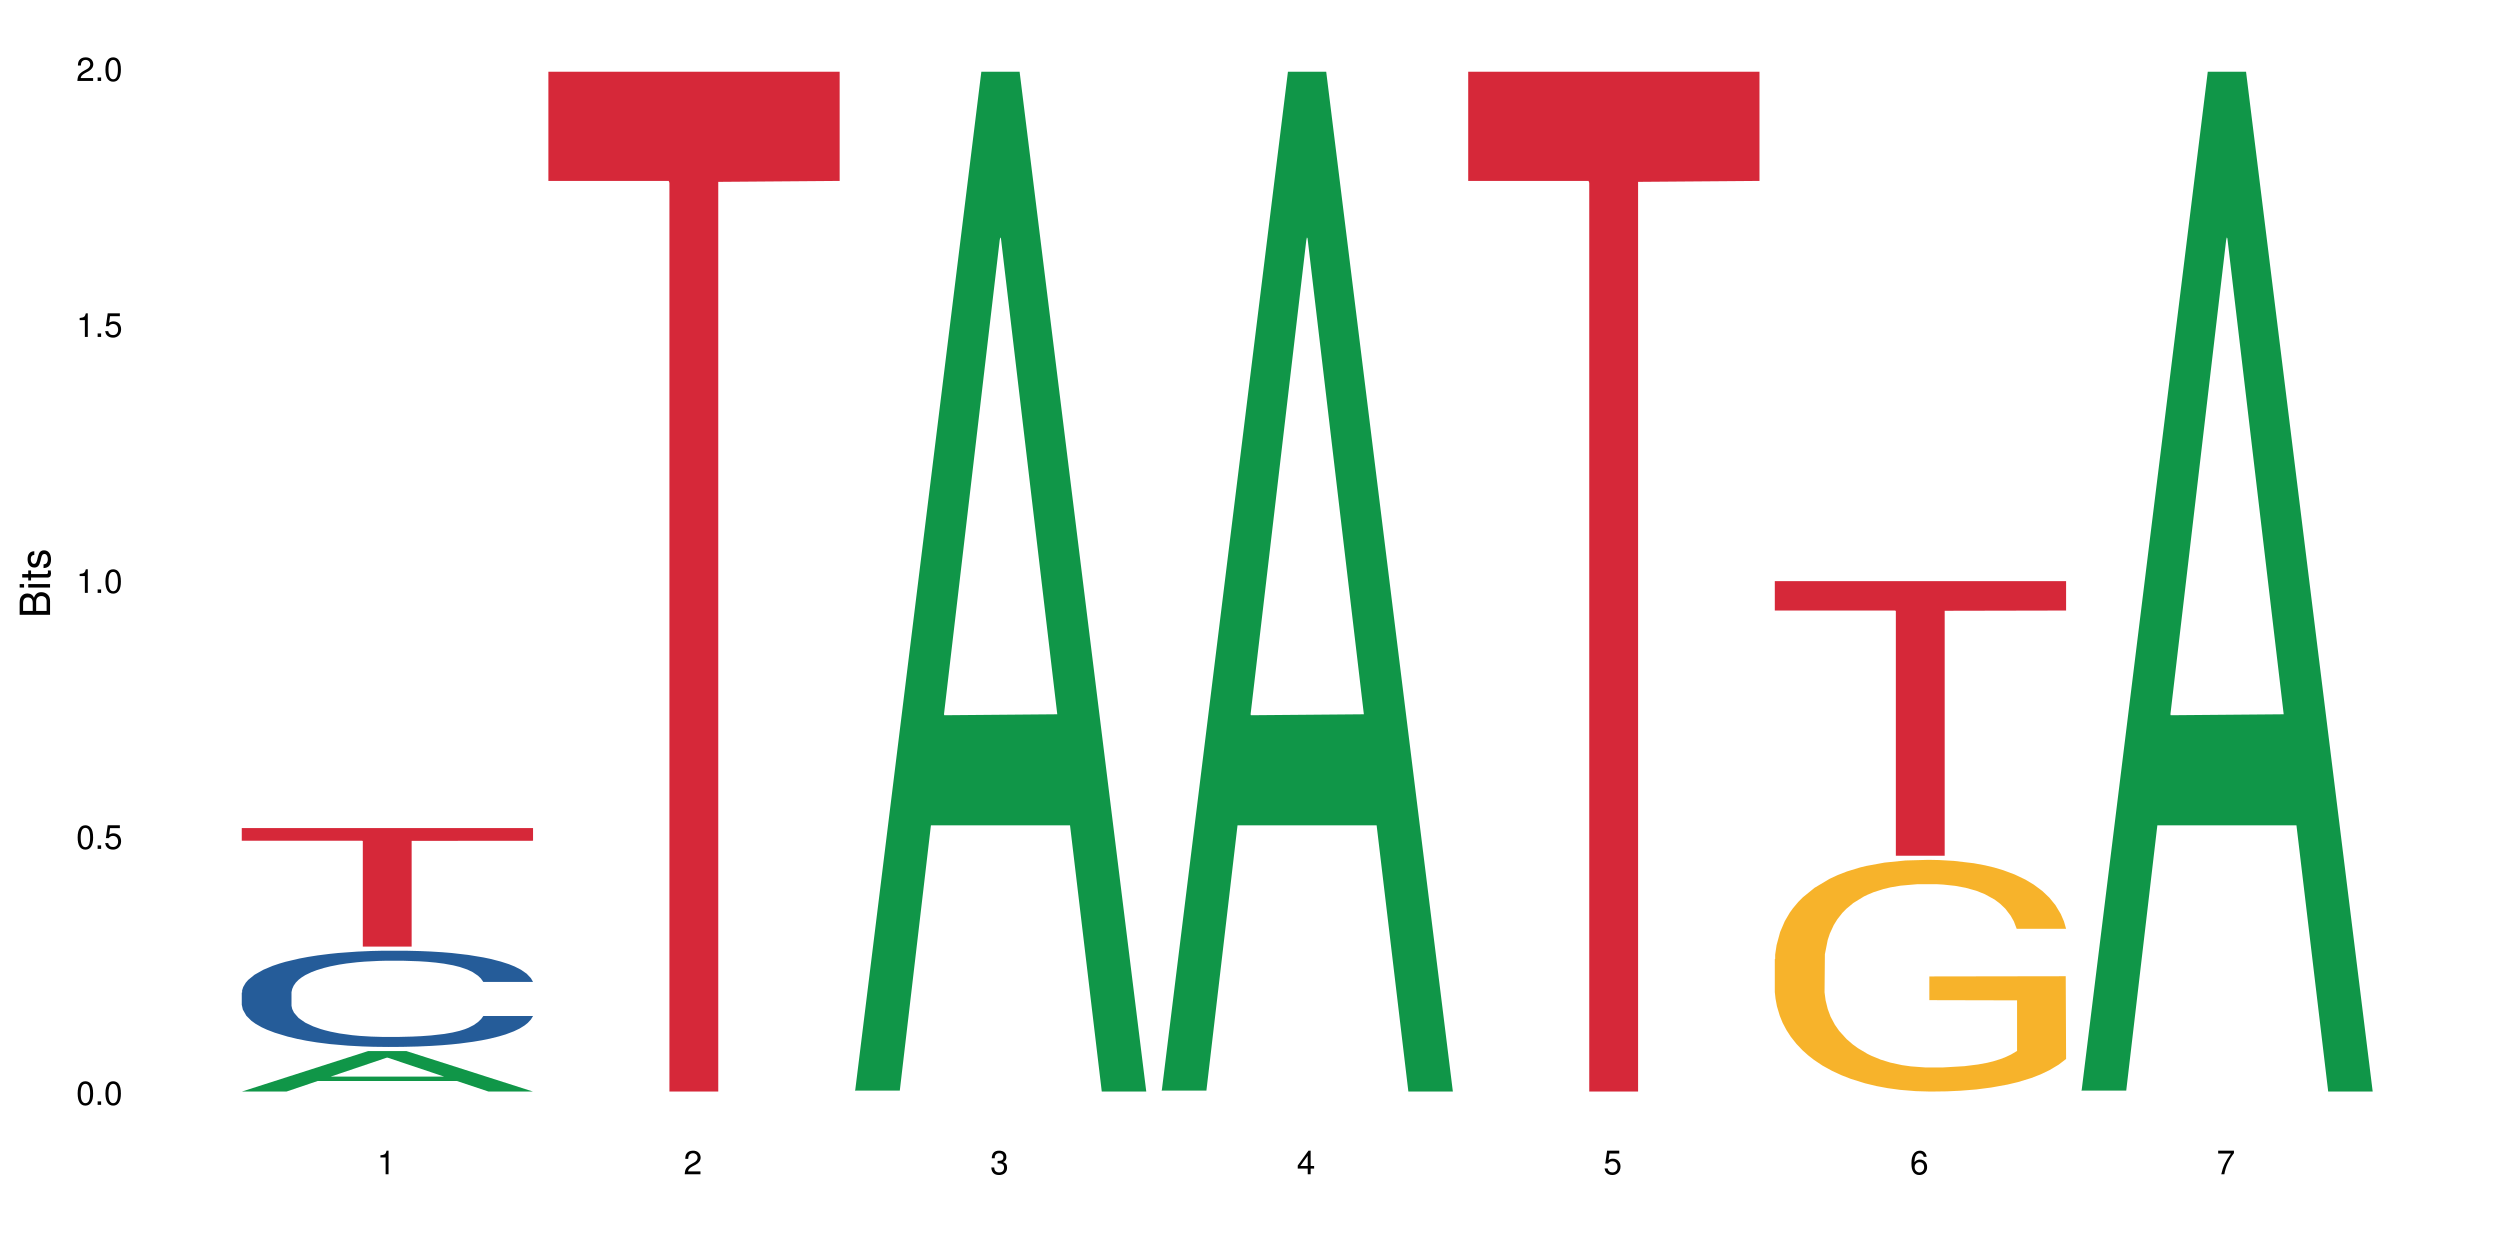 <?xml version="1.0" encoding="UTF-8"?>
<svg xmlns="http://www.w3.org/2000/svg" xmlns:xlink="http://www.w3.org/1999/xlink" width="720pt" height="360pt" viewBox="0 0 720 360" version="1.1">
<defs>
<g>
<symbol overflow="visible" id="glyph0-0">
<path style="stroke:none;" d=""/>
</symbol>
<symbol overflow="visible" id="glyph0-1">
<path style="stroke:none;" d="M 2.641 -6.797 C 2 -6.797 1.422 -6.531 1.078 -6.047 C 0.641 -5.453 0.406 -4.547 0.406 -3.297 C 0.406 -1 1.188 0.219 2.641 0.219 C 4.078 0.219 4.859 -1 4.859 -3.234 C 4.859 -4.562 4.656 -5.438 4.203 -6.047 C 3.844 -6.531 3.281 -6.797 2.641 -6.797 Z M 2.641 -6.047 C 3.547 -6.047 4 -5.125 4 -3.312 C 4 -1.375 3.562 -0.484 2.625 -0.484 C 1.734 -0.484 1.281 -1.422 1.281 -3.281 C 1.281 -5.141 1.734 -6.047 2.641 -6.047 Z M 2.641 -6.047 "/>
</symbol>
<symbol overflow="visible" id="glyph0-2">
<path style="stroke:none;" d="M 1.828 -1 L 0.828 -1 L 0.828 0 L 1.828 0 Z M 1.828 -1 "/>
</symbol>
<symbol overflow="visible" id="glyph0-3">
<path style="stroke:none;" d="M 4.562 -6.797 L 1.062 -6.797 L 0.547 -3.094 L 1.328 -3.094 C 1.719 -3.562 2.047 -3.734 2.578 -3.734 C 3.484 -3.734 4.062 -3.109 4.062 -2.094 C 4.062 -1.125 3.484 -0.531 2.578 -0.531 C 1.828 -0.531 1.375 -0.906 1.188 -1.672 L 0.328 -1.672 C 0.453 -1.109 0.547 -0.844 0.75 -0.594 C 1.125 -0.078 1.828 0.219 2.594 0.219 C 3.969 0.219 4.922 -0.781 4.922 -2.219 C 4.922 -3.562 4.031 -4.484 2.719 -4.484 C 2.25 -4.484 1.859 -4.359 1.469 -4.062 L 1.734 -5.969 L 4.562 -5.969 Z M 4.562 -6.797 "/>
</symbol>
<symbol overflow="visible" id="glyph0-4">
<path style="stroke:none;" d="M 2.484 -4.844 L 2.484 0 L 3.328 0 L 3.328 -6.797 L 2.766 -6.797 C 2.469 -5.75 2.281 -5.609 0.984 -5.453 L 0.984 -4.844 Z M 2.484 -4.844 "/>
</symbol>
<symbol overflow="visible" id="glyph0-5">
<path style="stroke:none;" d="M 4.859 -0.828 L 1.281 -0.828 C 1.359 -1.391 1.672 -1.75 2.5 -2.234 L 3.469 -2.75 C 4.406 -3.266 4.906 -3.969 4.906 -4.812 C 4.906 -5.375 4.672 -5.906 4.266 -6.266 C 3.859 -6.625 3.375 -6.797 2.719 -6.797 C 1.859 -6.797 1.219 -6.5 0.844 -5.922 C 0.609 -5.562 0.5 -5.125 0.484 -4.438 L 1.328 -4.438 C 1.359 -4.906 1.406 -5.188 1.531 -5.406 C 1.75 -5.812 2.188 -6.062 2.703 -6.062 C 3.469 -6.062 4.031 -5.516 4.031 -4.781 C 4.031 -4.25 3.719 -3.797 3.125 -3.438 L 2.234 -2.938 C 0.812 -2.141 0.406 -1.5 0.328 0 L 4.859 0 Z M 4.859 -0.828 "/>
</symbol>
<symbol overflow="visible" id="glyph0-6">
<path style="stroke:none;" d="M 2.125 -3.125 L 2.578 -3.125 C 3.516 -3.125 3.984 -2.703 3.984 -1.891 C 3.984 -1.031 3.469 -0.531 2.578 -0.531 C 1.656 -0.531 1.203 -0.984 1.156 -1.969 L 0.312 -1.969 C 0.344 -1.422 0.438 -1.078 0.609 -0.766 C 0.953 -0.109 1.625 0.219 2.547 0.219 C 3.953 0.219 4.859 -0.609 4.859 -1.906 C 4.859 -2.766 4.516 -3.25 3.703 -3.516 C 4.344 -3.766 4.656 -4.25 4.656 -4.938 C 4.656 -6.109 3.875 -6.797 2.578 -6.797 C 1.203 -6.797 0.484 -6.047 0.453 -4.609 L 1.297 -4.609 C 1.312 -5.016 1.344 -5.25 1.453 -5.453 C 1.641 -5.828 2.062 -6.062 2.594 -6.062 C 3.344 -6.062 3.797 -5.625 3.797 -4.906 C 3.797 -4.422 3.609 -4.141 3.25 -3.984 C 3.016 -3.891 2.719 -3.844 2.125 -3.844 Z M 2.125 -3.125 "/>
</symbol>
<symbol overflow="visible" id="glyph0-7">
<path style="stroke:none;" d="M 3.141 -1.625 L 3.141 0 L 3.984 0 L 3.984 -1.625 L 4.984 -1.625 L 4.984 -2.391 L 3.984 -2.391 L 3.984 -6.797 L 3.359 -6.797 L 0.266 -2.516 L 0.266 -1.625 Z M 3.141 -2.391 L 1 -2.391 L 3.141 -5.359 Z M 3.141 -2.391 "/>
</symbol>
<symbol overflow="visible" id="glyph0-8">
<path style="stroke:none;" d="M 4.781 -5.031 C 4.609 -6.141 3.891 -6.797 2.844 -6.797 C 2.094 -6.797 1.422 -6.438 1.031 -5.828 C 0.609 -5.172 0.406 -4.344 0.406 -3.094 C 0.406 -1.953 0.578 -1.234 0.984 -0.625 C 1.359 -0.078 1.953 0.219 2.703 0.219 C 3.984 0.219 4.922 -0.734 4.922 -2.078 C 4.922 -3.344 4.062 -4.234 2.844 -4.234 C 2.172 -4.234 1.641 -3.969 1.281 -3.469 C 1.281 -5.125 1.828 -6.047 2.797 -6.047 C 3.391 -6.047 3.797 -5.672 3.938 -5.031 Z M 2.734 -3.484 C 3.547 -3.484 4.062 -2.922 4.062 -2 C 4.062 -1.156 3.484 -0.531 2.703 -0.531 C 1.922 -0.531 1.328 -1.188 1.328 -2.047 C 1.328 -2.891 1.906 -3.484 2.734 -3.484 Z M 2.734 -3.484 "/>
</symbol>
<symbol overflow="visible" id="glyph0-9">
<path style="stroke:none;" d="M 4.984 -6.797 L 0.438 -6.797 L 0.438 -5.969 L 4.109 -5.969 C 2.5 -3.656 1.828 -2.234 1.328 0 L 2.219 0 C 2.594 -2.172 3.453 -4.047 4.984 -6.094 Z M 4.984 -6.797 "/>
</symbol>
<symbol overflow="visible" id="glyph1-0">
<path style="stroke:none;" d=""/>
</symbol>
<symbol overflow="visible" id="glyph1-1">
<path style="stroke:none;" d="M 0 -0.953 L 0 -4.891 C 0 -5.719 -0.234 -6.344 -0.734 -6.797 C -1.188 -7.234 -1.812 -7.469 -2.5 -7.469 C -3.547 -7.469 -4.188 -7 -4.625 -5.875 C -4.984 -6.672 -5.641 -7.094 -6.531 -7.094 C -7.156 -7.094 -7.734 -6.859 -8.141 -6.391 C -8.562 -5.938 -8.75 -5.344 -8.75 -4.5 L -8.75 -0.953 Z M -4.984 -2.062 L -7.766 -2.062 L -7.766 -4.219 C -7.766 -4.844 -7.688 -5.203 -7.453 -5.5 C -7.219 -5.812 -6.859 -5.969 -6.375 -5.969 C -5.906 -5.969 -5.531 -5.812 -5.297 -5.5 C -5.062 -5.203 -4.984 -4.844 -4.984 -4.219 Z M -0.984 -2.062 L -4 -2.062 L -4 -4.781 C -4 -5.328 -3.859 -5.688 -3.578 -5.953 C -3.297 -6.219 -2.922 -6.359 -2.484 -6.359 C -2.062 -6.359 -1.688 -6.219 -1.406 -5.953 C -1.109 -5.688 -0.984 -5.328 -0.984 -4.781 Z M -0.984 -2.062 "/>
</symbol>
<symbol overflow="visible" id="glyph1-2">
<path style="stroke:none;" d="M -6.281 -1.797 L -6.281 -0.797 L 0 -0.797 L 0 -1.797 Z M -8.75 -1.797 L -8.75 -0.797 L -7.484 -0.797 L -7.484 -1.797 Z M -8.75 -1.797 "/>
</symbol>
<symbol overflow="visible" id="glyph1-3">
<path style="stroke:none;" d="M -6.281 -3.047 L -6.281 -2.016 L -8.016 -2.016 L -8.016 -1.016 L -6.281 -1.016 L -6.281 -0.172 L -5.469 -0.172 L -5.469 -1.016 L -0.719 -1.016 C -0.078 -1.016 0.281 -1.453 0.281 -2.234 C 0.281 -2.469 0.25 -2.719 0.188 -3.047 L -0.641 -3.047 C -0.609 -2.922 -0.594 -2.766 -0.594 -2.562 C -0.594 -2.141 -0.719 -2.016 -1.156 -2.016 L -5.469 -2.016 L -5.469 -3.047 Z M -6.281 -3.047 "/>
</symbol>
<symbol overflow="visible" id="glyph1-4">
<path style="stroke:none;" d="M -4.531 -5.25 C -5.766 -5.25 -6.469 -4.422 -6.469 -2.969 C -6.469 -1.516 -5.719 -0.562 -4.547 -0.562 C -3.562 -0.562 -3.094 -1.062 -2.734 -2.562 L -2.516 -3.484 C -2.344 -4.188 -2.094 -4.469 -1.625 -4.469 C -1.047 -4.469 -0.641 -3.875 -0.641 -3 C -0.641 -2.453 -0.797 -2 -1.062 -1.75 C -1.25 -1.594 -1.422 -1.531 -1.875 -1.469 L -1.875 -0.406 C -0.422 -0.453 0.281 -1.266 0.281 -2.922 C 0.281 -4.5 -0.5 -5.516 -1.719 -5.516 C -2.656 -5.516 -3.172 -4.984 -3.469 -3.734 L -3.703 -2.766 C -3.891 -1.953 -4.156 -1.609 -4.594 -1.609 C -5.172 -1.609 -5.547 -2.125 -5.547 -2.938 C -5.547 -3.75 -5.203 -4.172 -4.531 -4.203 Z M -4.531 -5.25 "/>
</symbol>
</g>
</defs>
<g id="surface12013">
<rect x="0" y="0" width="720" height="360" style="fill:rgb(100%,100%,100%);fill-opacity:1;stroke:none;"/>
<path style=" stroke:none;fill-rule:nonzero;fill:rgb(6.275%,58.824%,28.235%);fill-opacity:1;" d="M 69.629 314.359 L 69.719 314.348 L 106.016 302.707 L 117.039 302.707 L 153.516 314.371 L 140.703 314.371 L 131.559 311.324 L 91.496 311.324 L 82.535 314.359 L 69.629 314.359 L 95.352 310.066 L 127.887 310.055 L 111.664 304.613 L 111.484 304.602 L 111.305 304.633 L 95.262 310.055 L 95.352 310.066 Z M 69.629 314.359 "/>
<path style=" stroke:none;fill-rule:nonzero;fill:rgb(14.51%,36.078%,60%);fill-opacity:1;" d="M 69.629 285.867 L 69.73 285.844 L 69.73 285.234 L 70.039 284.273 L 70.754 283.055 L 71.473 282.219 L 73.312 280.723 L 75.871 279.281 L 78.531 278.164 L 80.473 277.508 L 82.211 277 L 86.203 276.062 L 88.762 275.582 L 91.523 275.148 L 94.898 274.719 L 97.352 274.465 L 102.879 274.062 L 106.969 273.883 L 110.141 273.809 L 116.996 273.809 L 121.086 273.91 L 124.055 274.035 L 127.328 274.238 L 130.09 274.465 L 134.898 275.023 L 139.195 275.734 L 141.141 276.137 L 144.207 276.926 L 146.562 277.684 L 148.199 278.344 L 150.039 279.281 L 151.676 280.422 L 152.902 281.711 L 153.516 282.801 L 139.195 282.801 L 138.48 281.789 L 137.66 281.004 L 136.125 279.965 L 134.59 279.23 L 132.441 278.496 L 130.5 278.012 L 127.84 277.531 L 125.488 277.227 L 123.031 277 L 120.68 276.848 L 116.176 276.695 L 110.961 276.695 L 109.016 276.746 L 105.027 276.949 L 102.879 277.125 L 99.809 277.48 L 97.66 277.812 L 95.102 278.316 L 93.363 278.75 L 91.215 279.406 L 89.68 279.988 L 87.941 280.824 L 86.918 281.461 L 85.996 282.168 L 85.18 283.004 L 84.566 283.891 L 84.156 284.828 L 83.953 285.742 L 83.953 289.668 L 84.156 290.582 L 84.668 291.645 L 85.996 293.191 L 87.941 294.535 L 90.191 295.598 L 92.34 296.359 L 93.566 296.711 L 95.203 297.117 L 97.762 297.625 L 101.445 298.133 L 103.594 298.336 L 106.867 298.535 L 110.242 298.637 L 114.746 298.637 L 118.734 298.535 L 121.395 298.41 L 124.156 298.207 L 127.941 297.777 L 130.293 297.371 L 132.34 296.891 L 133.875 296.41 L 134.898 296.004 L 136.434 295.219 L 137.66 294.355 L 138.582 293.469 L 139.195 292.609 L 153.516 292.609 L 152.902 293.621 L 151.984 294.609 L 151.062 295.344 L 149.629 296.23 L 147.992 297.016 L 145.641 297.902 L 143.695 298.484 L 141.141 299.121 L 138.785 299.602 L 136.227 300.031 L 132.441 300.539 L 129.988 300.793 L 127.328 301.02 L 124.156 301.223 L 120.168 301.398 L 115.871 301.5 L 111.879 301.527 L 107.582 301.477 L 104.414 301.375 L 100.219 301.148 L 95 300.691 L 91.215 300.211 L 88.25 299.727 L 85.691 299.223 L 82.828 298.535 L 79.145 297.422 L 76.895 296.559 L 75.359 295.852 L 73.621 294.863 L 72.391 293.977 L 70.961 292.559 L 69.938 290.758 L 69.629 289.363 Z M 69.629 285.867 "/>
<path style=" stroke:none;fill-rule:nonzero;fill:rgb(83.922%,15.686%,22.353%);fill-opacity:1;" d="M 69.629 238.488 L 153.516 238.488 L 153.516 242.141 L 118.555 242.172 L 118.555 272.629 L 104.488 272.629 L 104.488 242.207 L 104.285 242.141 L 69.629 242.141 Z M 69.629 238.488 "/>
<path style=" stroke:none;fill-rule:nonzero;fill:rgb(83.922%,15.686%,22.353%);fill-opacity:1;" d="M 157.934 20.664 L 241.82 20.664 L 241.82 52.102 L 206.859 52.379 L 206.859 314.371 L 192.793 314.371 L 192.793 52.652 L 192.59 52.102 L 157.934 52.102 Z M 157.934 20.664 "/>
<path style=" stroke:none;fill-rule:nonzero;fill:rgb(6.275%,58.824%,28.235%);fill-opacity:1;" d="M 246.234 314.094 L 246.324 313.82 L 282.625 20.664 L 293.648 20.664 L 330.125 314.371 L 317.309 314.371 L 308.168 237.703 L 268.105 237.703 L 259.141 314.094 L 246.234 314.094 L 271.957 205.988 L 304.492 205.711 L 288.27 68.648 L 288.09 68.375 L 287.91 69.199 L 271.867 205.711 L 271.957 205.988 Z M 246.234 314.094 "/>
<path style=" stroke:none;fill-rule:nonzero;fill:rgb(6.275%,58.824%,28.235%);fill-opacity:1;" d="M 334.539 314.094 L 334.629 313.82 L 370.926 20.664 L 381.949 20.664 L 418.426 314.371 L 405.609 314.371 L 396.469 237.703 L 356.406 237.703 L 347.445 314.094 L 334.539 314.094 L 360.262 205.988 L 392.793 205.711 L 376.574 68.648 L 376.395 68.375 L 376.215 69.199 L 360.172 205.711 L 360.262 205.988 Z M 334.539 314.094 "/>
<path style=" stroke:none;fill-rule:nonzero;fill:rgb(83.922%,15.686%,22.353%);fill-opacity:1;" d="M 422.844 20.664 L 506.73 20.664 L 506.73 52.102 L 471.77 52.379 L 471.77 314.371 L 457.703 314.371 L 457.703 52.652 L 457.5 52.102 L 422.844 52.102 Z M 422.844 20.664 "/>
<path style=" stroke:none;fill-rule:nonzero;fill:rgb(96.863%,70.196%,16.863%);fill-opacity:1;" d="M 511.145 276.219 L 511.246 276.156 L 511.246 274.938 L 511.656 272.195 L 512.68 268.418 L 514.012 265.309 L 515.441 262.871 L 516.363 261.59 L 517.898 259.762 L 519.227 258.422 L 522.605 255.68 L 526.898 253.117 L 529.254 252.02 L 531.914 250.984 L 535.699 249.828 L 537.438 249.402 L 542.758 248.426 L 548.793 247.816 L 555.441 247.633 L 558.512 247.695 L 562.707 247.938 L 568.434 248.609 L 571.707 249.219 L 574.266 249.828 L 576.926 250.621 L 580.199 251.84 L 583.27 253.301 L 585.723 254.766 L 588.18 256.594 L 590.227 258.543 L 591.965 260.676 L 593.5 263.234 L 594.422 265.367 L 595.035 267.5 L 580.812 267.5 L 579.996 265.367 L 579.074 263.723 L 577.539 261.711 L 576.004 260.25 L 574.473 259.09 L 571.605 257.508 L 569.152 256.531 L 566.082 255.68 L 563.117 255.129 L 559.738 254.766 L 557.691 254.641 L 552.27 254.641 L 547.359 255.07 L 544.496 255.555 L 542.449 256.043 L 539.586 256.957 L 537.848 257.688 L 536.824 258.176 L 533.754 260.066 L 531.707 261.773 L 530.582 262.93 L 529.152 264.758 L 528.129 266.406 L 527.004 268.844 L 526.391 270.672 L 525.57 274.816 L 525.469 285.785 L 525.773 288.102 L 526.391 290.602 L 527.207 292.797 L 528.434 295.109 L 529.664 296.879 L 531.812 299.254 L 533.652 300.84 L 535.086 301.875 L 537.848 303.523 L 538.973 304.07 L 541.633 305.168 L 544.395 306.02 L 547.77 306.754 L 550.328 307.117 L 554.418 307.422 L 559.637 307.422 L 565.773 307.059 L 569.664 306.57 L 572.324 306.082 L 574.062 305.656 L 576.211 304.984 L 577.746 304.375 L 579.176 303.703 L 580.914 302.668 L 580.914 288.102 L 555.648 288.043 L 555.648 281.215 L 594.93 281.152 L 595.035 304.984 L 592.887 306.629 L 590.227 308.215 L 587.668 309.434 L 585.008 310.469 L 581.223 311.629 L 578.152 312.359 L 573.449 313.211 L 569.152 313.762 L 564.648 314.125 L 560.66 314.309 L 555.953 314.371 L 551.762 314.25 L 547.258 313.883 L 543.68 313.395 L 540.402 312.785 L 537.129 311.992 L 533.039 310.715 L 530.379 309.676 L 527.617 308.398 L 524.855 306.875 L 522.398 305.227 L 520.762 303.949 L 519.125 302.484 L 517.387 300.656 L 515.75 298.586 L 514.523 296.695 L 513.395 294.562 L 512.578 292.551 L 511.758 289.809 L 511.352 287.613 L 511.145 285.727 Z M 511.145 276.219 "/>
<path style=" stroke:none;fill-rule:nonzero;fill:rgb(83.922%,15.686%,22.353%);fill-opacity:1;" d="M 511.145 167.367 L 595.035 167.367 L 595.035 175.832 L 560.07 175.906 L 560.07 246.453 L 546.004 246.453 L 546.004 175.98 L 545.801 175.832 L 511.145 175.832 Z M 511.145 167.367 "/>
<path style=" stroke:none;fill-rule:nonzero;fill:rgb(6.275%,58.824%,28.235%);fill-opacity:1;" d="M 599.449 314.094 L 599.539 313.82 L 635.836 20.664 L 646.859 20.664 L 683.336 314.371 L 670.52 314.371 L 661.379 237.703 L 621.316 237.703 L 612.355 314.094 L 599.449 314.094 L 625.172 205.988 L 657.703 205.711 L 641.484 68.648 L 641.305 68.375 L 641.125 69.199 L 625.082 205.711 L 625.172 205.988 Z M 599.449 314.094 "/>
<g style="fill:rgb(0%,0%,0%);fill-opacity:1;">
  <use xlink:href="#glyph0-1" x="21.957" y="318.198"/>
  <use xlink:href="#glyph0-2" x="27.291" y="318.198"/>
  <use xlink:href="#glyph0-1" x="29.958" y="318.198"/>
</g>
<g style="fill:rgb(0%,0%,0%);fill-opacity:1;">
  <use xlink:href="#glyph0-1" x="21.957" y="244.476"/>
  <use xlink:href="#glyph0-2" x="27.291" y="244.476"/>
  <use xlink:href="#glyph0-3" x="29.958" y="244.476"/>
</g>
<g style="fill:rgb(0%,0%,0%);fill-opacity:1;">
  <use xlink:href="#glyph0-4" x="21.957" y="170.753"/>
  <use xlink:href="#glyph0-2" x="27.291" y="170.753"/>
  <use xlink:href="#glyph0-1" x="29.958" y="170.753"/>
</g>
<g style="fill:rgb(0%,0%,0%);fill-opacity:1;">
  <use xlink:href="#glyph0-4" x="21.957" y="97.034"/>
  <use xlink:href="#glyph0-2" x="27.291" y="97.034"/>
  <use xlink:href="#glyph0-3" x="29.958" y="97.034"/>
</g>
<g style="fill:rgb(0%,0%,0%);fill-opacity:1;">
  <use xlink:href="#glyph0-5" x="21.957" y="23.312"/>
  <use xlink:href="#glyph0-2" x="27.291" y="23.312"/>
  <use xlink:href="#glyph0-1" x="29.958" y="23.312"/>
</g>
<g style="fill:rgb(0%,0%,0%);fill-opacity:1;">
  <use xlink:href="#glyph0-4" x="108.574" y="338.19"/>
</g>
<g style="fill:rgb(0%,0%,0%);fill-opacity:1;">
  <use xlink:href="#glyph0-5" x="196.875" y="338.19"/>
</g>
<g style="fill:rgb(0%,0%,0%);fill-opacity:1;">
  <use xlink:href="#glyph0-6" x="285.18" y="338.19"/>
</g>
<g style="fill:rgb(0%,0%,0%);fill-opacity:1;">
  <use xlink:href="#glyph0-7" x="373.484" y="338.19"/>
</g>
<g style="fill:rgb(0%,0%,0%);fill-opacity:1;">
  <use xlink:href="#glyph0-3" x="461.785" y="338.19"/>
</g>
<g style="fill:rgb(0%,0%,0%);fill-opacity:1;">
  <use xlink:href="#glyph0-8" x="550.09" y="338.19"/>
</g>
<g style="fill:rgb(0%,0%,0%);fill-opacity:1;">
  <use xlink:href="#glyph0-9" x="638.395" y="338.19"/>
</g>
<g style="fill:rgb(0%,0%,0%);fill-opacity:1;">
  <use xlink:href="#glyph1-1" x="14.412" y="178.016"/>
  <use xlink:href="#glyph1-2" x="14.412" y="170.012"/>
  <use xlink:href="#glyph1-3" x="14.412" y="167.348"/>
  <use xlink:href="#glyph1-4" x="14.412" y="164.012"/>
</g>
</g>
</svg>
